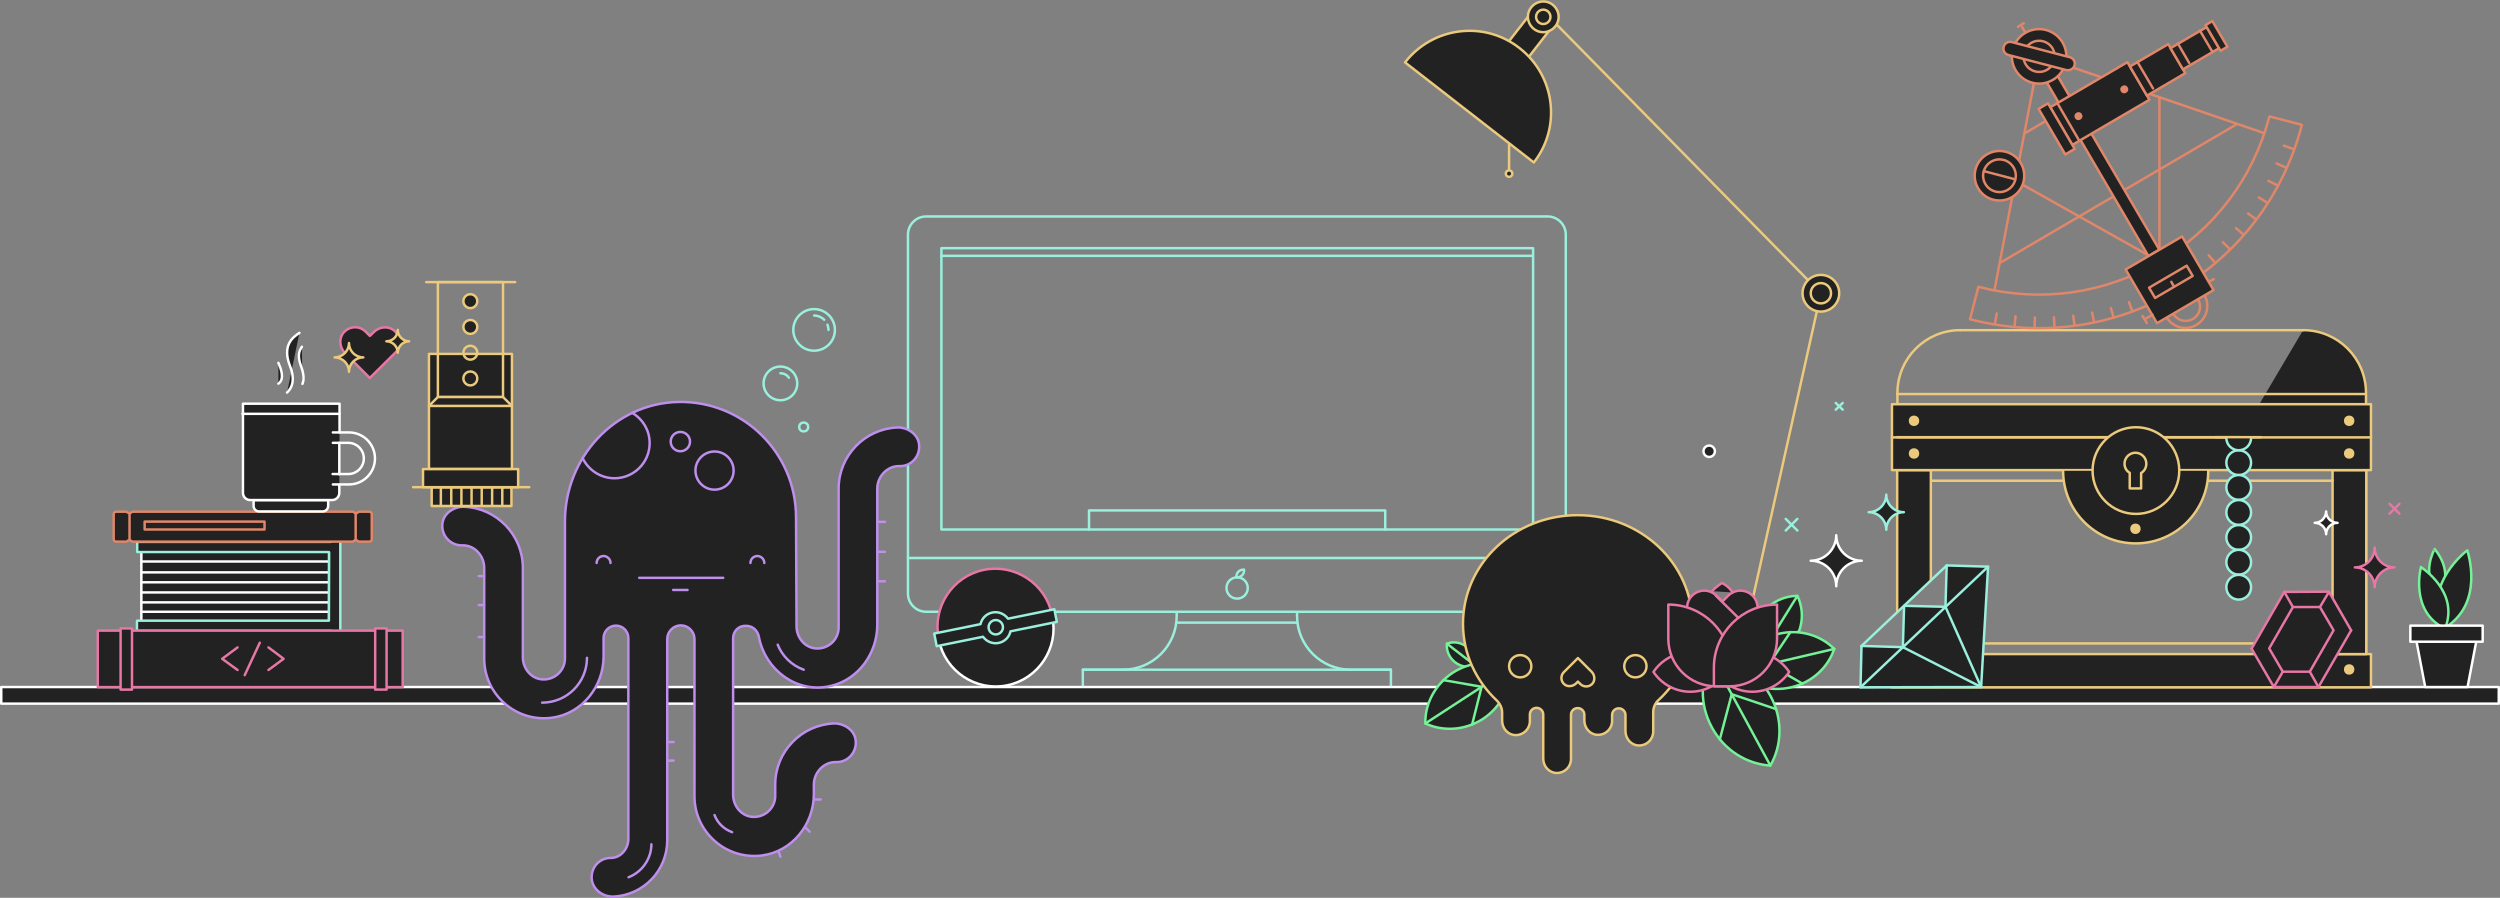<?xml version="1.0" encoding="utf-8"?>
<!-- Generator: Adobe Illustrator 19.2.1, SVG Export Plug-In . SVG Version: 6.00 Build 0)  -->
<svg version="1.1" xmlns="http://www.w3.org/2000/svg" xmlns:xlink="http://www.w3.org/1999/xlink" x="0px" y="0px"
	 viewBox="0 0 1009.4 362.5" style="enable-background:new 0 0 1009.4 362.5;" xml:space="preserve">
<rect x="0" y="0" width="1009.4" height="362.5" fill="#808080" stroke="none"/>
<style type="text/css">
	.st0{fill:none;stroke:#9AEFDD;stroke-linecap:round;stroke-linejoin:round;stroke-miterlimit:10;}
	.st1{fill:#222222;stroke:#EBCA7D;stroke-linecap:round;stroke-linejoin:round;stroke-miterlimit:10;}
	.st2{fill:none;stroke:#EBCA7D;stroke-linecap:round;stroke-linejoin:round;stroke-miterlimit:10;}
	.st3{fill:#222222;stroke:#FFFFFF;stroke-linecap:round;stroke-linejoin:round;stroke-miterlimit:10;}
	.st4{fill:#EBCA7D;}
	.st5{fill:#FFFFFF;stroke:#EBCA7D;stroke-linecap:round;stroke-linejoin:round;stroke-miterlimit:10;}
	.st6{fill:#222222;stroke:#9AEFDD;stroke-linecap:round;stroke-linejoin:round;stroke-miterlimit:10;}
	.st7{fill:#222222;stroke:#75F298;stroke-linecap:round;stroke-linejoin:round;stroke-miterlimit:10;}
	.st8{fill:none;stroke:#75F298;stroke-linecap:round;stroke-linejoin:round;stroke-miterlimit:10;}
	.st9{fill:#222222;stroke:#BF8FED;stroke-linecap:round;stroke-linejoin:round;stroke-miterlimit:10;}
	.st10{fill:none;stroke:#BF8FED;stroke-linecap:round;stroke-linejoin:round;stroke-miterlimit:10;}
	.st11{fill:#FFFFFF;stroke:#BF8FED;stroke-linecap:round;stroke-linejoin:round;stroke-miterlimit:10;}
	.st12{fill:#222222;stroke:#E877A6;stroke-linecap:round;stroke-linejoin:round;stroke-miterlimit:10;}
	.st13{fill:#222222;stroke:#9AEFDD;stroke-miterlimit:10;}
	.st14{fill:none;stroke:#E18769;stroke-linecap:round;stroke-linejoin:round;stroke-miterlimit:10;}
	.st15{fill:#222222;stroke:#E18769;stroke-linecap:round;stroke-linejoin:round;stroke-miterlimit:10;}
	.st16{fill:#E18769;}
	.st17{fill:#5D5D5D;}
	.st18{fill:none;stroke:#FFFFFF;stroke-linecap:round;stroke-linejoin:round;stroke-miterlimit:10;}
	.st19{display:none;}
</style>
<g id="Layer_1">
	<g>
		<line class="st0" x1="366.6" y1="225.3" x2="631.9" y2="225.3"/>
		<rect x="380.1" y="100.2" class="st0" width="238.9" height="113.6"/>
		<path class="st0" d="M437.2,270.4h16.2c12,0,21.7-9.7,21.7-21.7v-1.4"/>
		<path class="st0" d="M561.6,270.4h-16.2c-12,0-21.7-9.7-21.7-21.7v-1.4"/>
		<path class="st0" d="M624.9,247h-251c-4,0-7.3-3.3-7.3-7.3V94.7c0-4,3.3-7.3,7.3-7.3h251c4,0,7.3,3.3,7.3,7.3v145.1
			C632.1,243.8,628.9,247,624.9,247z"/>
		<circle class="st0" cx="499.5" cy="237.4" r="4.3"/>
		<line class="st0" x1="380.1" y1="103.3" x2="618.9" y2="103.3"/>
		<polyline class="st0" points="439.7,213.8 439.7,206.1 559.3,206.1 559.3,213.8 		"/>
		<rect x="437.2" y="270.4" class="st0" width="124.4" height="7.1"/>
		<line class="st0" x1="475" y1="251.4" x2="523.7" y2="251.4"/>
		<path class="st0" d="M499.2,232.8c0,0.1,0,0.2,0,0.3c0.8,0.1,1.7-0.2,2.3-0.8c0.6-0.6,0.9-1.5,0.8-2.3c-0.1,0-0.2,0-0.3,0
			C500.5,230,499.2,231.2,499.2,232.8z"/>
	</g>
	<g>
		
			<rect x="608.8" y="10.1" transform="matrix(0.614 -0.789 0.789 0.614 226.044 492.641)" class="st1" width="15.9" height="10.2"/>
		<polyline class="st2" points="705.5,251.6 735.2,118.4 623.3,4.6 		"/>
		<circle class="st1" cx="704.1" cy="255.5" r="3.4"/>
		<ellipse transform="matrix(0.182 -0.983 0.983 0.182 503.065 618.381)" class="st1" cx="623.4" cy="6.7" rx="6.2" ry="6.2"/>
		<path class="st1" d="M619.3,65.6c11.2-14.3,8.6-35-5.8-46.2c-14.3-11.2-35-8.6-46.2,5.8L619.3,65.6z"/>
		<line class="st1" x1="609.3" y1="58.4" x2="609.3" y2="68.3"/>
		<ellipse transform="matrix(0.182 -0.983 0.983 0.182 503.065 618.381)" class="st1" cx="623.4" cy="6.7" rx="2.9" ry="2.9"/>
		<circle class="st1" cx="735.2" cy="118.4" r="7.4"/>
		<circle class="st1" cx="735.2" cy="118.4" r="4.1"/>
		<circle class="st1" cx="609.3" cy="70.1" r="1.3"/>
	</g>
	<rect x="0.5" y="277.4" class="st3" width="1008.4" height="6.7"/>
	<path class="st3" d="M731.1,226.4c5.7,0,10.3,4.6,10.3,10.3c0-5.7,4.6-10.3,10.3-10.3c-5.7,0-10.3-4.6-10.3-10.3
		C741.4,221.7,736.8,226.4,731.1,226.4z"/>
	<g>
		<line class="st0" x1="721" y1="209.5" x2="725.7" y2="214.2"/>
		<line class="st0" x1="725.7" y1="209.5" x2="721" y2="214.2"/>
	</g>
	<g>
		<line class="st0" x1="741.2" y1="162.7" x2="744" y2="165.4"/>
		<line class="st0" x1="744" y1="162.7" x2="741.2" y2="165.4"/>
	</g>
	<line class="st2" x1="904.1" y1="277.1" x2="766" y2="277.1"/>
	<polyline class="st2" points="904.4,176.5 955.3,176.5 955.3,277.1 904.4,277.1 	"/>
	<path class="st1" d="M904.4,176.4h50.9v-17.7c0-14.1-11.4-25.4-25.4-25.4l0,0"/>
	<path class="st2" d="M791.5,133.3L791.5,133.3c-14.1,0-25.4,11.4-25.4,25.4v17.7h37.3"/>
	<rect x="763.8" y="264.1" class="st1" width="193.5" height="13.4"/>
	<polyline class="st1" points="766,246.8 766,189.8 779.6,189.8 779.6,234.3 	"/>
	<circle class="st4" cx="772.8" cy="270.3" r="2.1"/>
	<rect x="941.8" y="189.8" class="st1" width="13.6" height="74.3"/>
	<circle class="st4" cx="897.7" cy="183.1" r="2.1"/>
	<circle class="st4" cx="897.7" cy="169.9" r="2.1"/>
	<circle class="st4" cx="948.5" cy="270.3" r="2.1"/>
	<path class="st2" d="M791.5,133.3"/>
	<line class="st2" x1="791.5" y1="133.3" x2="929.9" y2="133.3"/>
	<line class="st5" x1="801.6" y1="259.8" x2="941.2" y2="259.8"/>
	<g>
		<path class="st6" d="M821.9,258.9"/>
		<g>
			<polyline class="st6" points="768.3,261.3 751.6,260.8 751.2,277.5 799.9,277.4 802.7,228.8 786,228.3 785.5,245 			"/>
			<polyline class="st6" points="768.3,261.3 768.8,244.6 785.5,245 			"/>
			<line class="st6" x1="751.6" y1="260.8" x2="786" y2="228.3"/>
			<line class="st6" x1="751.2" y1="277.5" x2="802.7" y2="228.8"/>
			<polyline class="st0" points="768.3,261.3 799.9,277.4 785.5,245 			"/>
		</g>
	</g>
	<g>
		<path class="st7" d="M584.2,259.9c-0.3,2.7,0.9,5.6,3.3,7.5c2.5,1.9,5.5,2.3,8.1,1.3c0.3-2.7-0.9-5.6-3.3-7.5
			C589.8,259.3,586.7,258.9,584.2,259.9z"/>
		<line class="st7" x1="584.2" y1="259.9" x2="595.6" y2="268.7"/>
	</g>
	<g>
		<path class="st7" d="M575.5,292.1c7.1,3.3,15.8,2.9,23.2-1.8c7.3-4.8,11.2-12.7,11.1-20.5c-7.1-3.3-15.8-2.9-23.2,1.8
			C579.2,276.5,575.3,284.4,575.5,292.1z"/>
		<line class="st7" x1="575.5" y1="292.1" x2="609.8" y2="269.8"/>
		<polyline class="st8" points="594.4,292.5 598.2,277.3 582.8,274.6 		"/>
	</g>
	<g>
		<g>
			<path class="st9" d="M296,257.7v63.2c0,4.4,3.2,8.5,7.6,8.9c5.1,0.5,9.4-3.5,9.4-8.4v-4.6c0-13.3,10.6-24.2,23.8-24.7
				c3.9-0.1,7.9,2.5,8.6,6.3c0.9,5.1-3,9.5-7.9,9.3c-4.9-0.1-8.9,4.2-8.9,9.1v3.8c0,12.3-8.8,23.2-20.9,24.8
				c-14.7,1.9-27.3-9.6-27.3-23.9V258c0-3-2.5-5.5-5.5-5.5l0,0c-3,0-5.5,2.5-5.5,5.5v81.3c0,12.2-9.6,22.1-21.6,22.7
				c-4.4,0.2-8.6-2.9-8.9-7.3c-0.3-4.6,3.3-8.4,7.8-8.3c3.9,0,7-3.7,7-7.6v-81.2c0-2.8-2.3-5-5-5l0,0c-2.8,0-5,2.3-5,5v7.4
				c0,12.3-8.8,23.2-20.9,24.8c-14.7,1.9-27.3-9.6-27.3-23.9l0-36.6c0-4.9-3.9-9.3-8.9-9.1c-4.9,0.1-8.8-4.3-7.9-9.3
				c0.7-3.8,4.7-6.4,8.6-6.3c13.2,0.5,23.8,11.4,23.8,24.7v36.1c0,4.4,3.2,8.5,7.6,8.9c5.1,0.5,9.4-3.5,9.4-8.4v-15l0-2.4l0-38
				c0-25.7,20.1-47.7,45.8-48.2c26.2-0.5,47.5,20.6,47.5,46.6l0.2,42.3l0,1.7c0,4.4,3.2,8.5,7.6,8.9c5.1,0.5,9.4-3.5,9.4-8.4v-56.1
				c0-13.3,10.6-24.2,23.8-24.7c3.9-0.1,7.9,2.5,8.6,6.3c0.9,5.1-3,9.5-7.9,9.3c-4.9-0.1-8.9,4.2-8.9,9.1v55
				c0,11.4-7.5,21.9-18.5,24.6c-14.1,3.5-26.9-6.7-29.3-19.8c-0.5-2.5-2.5-4.4-5.1-4.4h0C298.3,252.5,296,254.8,296,257.7z"/>
			<path class="st10" d="M255.3,166.7c4.2,2.5,7,7,7,12.2c0,7.9-6.4,14.2-14.2,14.2c-5.7,0-10.6-3.4-12.9-8.2"/>
			<circle class="st10" cx="274.7" cy="178.3" r="3.9"/>
			<circle class="st10" cx="288.5" cy="190" r="7.7"/>
			<path class="st9" d="M303,227.3c0-1.6,1.3-2.8,2.8-2.8s2.8,1.3,2.8,2.8"/>
			<path class="st9" d="M240.9,227.3c0-1.6,1.3-2.8,2.8-2.8s2.8,1.3,2.8,2.8"/>
		</g>
		<line class="st9" x1="195.4" y1="232.6" x2="193.3" y2="232.6"/>
		<line class="st9" x1="195.4" y1="244.3" x2="193.3" y2="244.3"/>
		<line class="st9" x1="195.4" y1="257.2" x2="193.3" y2="257.2"/>
		<line class="st9" x1="272" y1="307.1" x2="269.9" y2="307.1"/>
		<line class="st9" x1="357.3" y1="222.8" x2="354.3" y2="222.8"/>
		<line class="st9" x1="357.3" y1="210.7" x2="354.3" y2="210.7"/>
		<line class="st9" x1="357.3" y1="234.7" x2="354.3" y2="234.7"/>
		<line class="st9" x1="272" y1="299.6" x2="269.9" y2="299.6"/>
		<line class="st9" x1="331.4" y1="322.8" x2="328.8" y2="322.8"/>
		<line class="st9" x1="326.9" y1="335.8" x2="325.4" y2="334.3"/>
		<line class="st9" x1="315.1" y1="345.9" x2="314.4" y2="343.9"/>
		<line class="st11" x1="258.1" y1="233.3" x2="292" y2="233.3"/>
		<path class="st10" d="M237,265.6c0,10-8.1,18.1-18.1,18.1"/>
		<path class="st10" d="M324.5,270.4c-4.8-1.7-8.6-5.4-10.5-10.1"/>
		<path class="st10" d="M295.6,336c-3.3-1.2-5.9-3.7-7.1-6.9"/>
		<line class="st9" x1="271.8" y1="238.2" x2="277.6" y2="238.2"/>
	</g>
	<g>
		<path class="st1" d="M683.3,251.8c0-24.2-20.7-43.8-46.3-43.8s-46.3,19.6-46.3,43.8c0,12.2,5.2,23.1,13.7,31.1
			c1.3,1.3,2.1,3,2.1,4.8l0,3.3c0,3.1,2.4,5.8,5.4,5.8c3.2,0.1,5.8-2.5,5.8-5.6v-2.7c0-1.5,1.2-2.7,2.7-2.7l0,0
			c1.5,0,2.7,1.2,2.7,2.7l0,17.8c0,3.1,2.4,5.8,5.4,5.8c3.2,0.1,5.8-2.5,5.8-5.6v-17.9c0-1.5,1.2-2.7,2.7-2.7l0,0
			c1.5,0,2.7,1.2,2.7,2.7v2.3c0,3.1,2.4,5.8,5.4,5.8c3.2,0.1,5.8-2.5,5.8-5.6v-2.4c0-1.5,1.2-2.7,2.7-2.7l0,0c1.5,0,2.7,1.2,2.7,2.7
			v6.5c0,3.1,2.4,5.8,5.4,5.8c3.2,0.1,5.8-2.5,5.8-5.6v-7.9c0-1.8,0.8-3.6,2.1-4.8C678.1,274.9,683.3,263.9,683.3,251.8z"/>
		<circle class="st1" cx="613.8" cy="269" r="4.5"/>
		<circle class="st1" cx="660.3" cy="269" r="4.5"/>
		<path class="st1" d="M642.6,271.2l-5.5-5.5c0,0-5.7,5.7-5.7,5.7c-1.4,1.4-1.3,3.9,0.5,5.1c1.3,0.9,3.2,0.6,4.4-0.5l0.8-0.8
			c0,0,0,0,0,0l1,1c1.4,1.4,3.9,1.3,5.1-0.5C644.1,274.3,643.8,272.4,642.6,271.2z"/>
	</g>
	<g>
		<g>
			<rect x="174.3" y="196.7" class="st1" width="32.2" height="7.6"/>
			<line class="st1" x1="178" y1="196.7" x2="178" y2="204.2"/>
			<line class="st1" x1="182.2" y1="196.7" x2="182.2" y2="204.2"/>
			<line class="st1" x1="186.3" y1="196.7" x2="186.3" y2="204.2"/>
			<line class="st1" x1="190.4" y1="196.7" x2="190.4" y2="204.2"/>
			<line class="st1" x1="194.5" y1="196.7" x2="194.5" y2="204.2"/>
			<line class="st1" x1="198.7" y1="196.7" x2="198.7" y2="204.2"/>
			<line class="st1" x1="202.8" y1="196.7" x2="202.8" y2="204.2"/>
		</g>
		<line class="st1" x1="166.8" y1="196.7" x2="213.7" y2="196.7"/>
		<rect x="170.8" y="189.4" class="st1" width="38.4" height="7.3"/>
		<rect x="173.2" y="142.9" class="st1" width="33.5" height="46.4"/>
		<rect x="176.8" y="113.9" class="st2" width="26.3" height="46.4"/>
		<line class="st1" x1="172.1" y1="113.9" x2="208" y2="113.9"/>
		<circle class="st1" cx="189.9" cy="121.6" r="2.8"/>
		<circle class="st1" cx="189.9" cy="132" r="2.8"/>
		<circle class="st2" cx="189.9" cy="142.4" r="2.8"/>
		<circle class="st1" cx="189.9" cy="152.8" r="2.8"/>
		<polygon class="st1" points="176.8,160.3 173.2,163.9 206.7,163.9 203.1,160.3 		"/>
	</g>
	<g>
		<path class="st7" d="M725.7,240.6c-5.9,0-11.9,3.1-15.4,8.8c-3.5,5.7-3.6,12.3-1,17.7c5.9,0,11.9-3.1,15.4-8.8
			C728.2,252.6,728.3,245.9,725.7,240.6z"/>
		<line class="st7" x1="725.7" y1="240.6" x2="709.3" y2="267"/>
		<polyline class="st8" points="712.5,246.4 714.8,258.1 726.3,255 		"/>
	</g>
	<g>
		<path class="st7" d="M740.6,262c-5.5-5.5-13.9-8.1-22.4-6.1c-8.5,2-14.9,8.1-17.4,15.5c5.5,5.5,13.9,8.1,22.4,6.1
			C731.8,275.5,738.1,269.4,740.6,262z"/>
		<line class="st7" x1="740.6" y1="262" x2="700.8" y2="271.3"/>
		<polyline class="st8" points="722.9,255.2 714.2,268.2 727.7,276 		"/>
	</g>
	<g>
		<path class="st7" d="M714.8,309.1c4.7-8.2,5.1-18.8,0-28.2c-5.1-9.3-14.2-14.8-23.6-15.4c-4.7,8.2-5.1,18.8,0,28.2
			C696.3,303.1,705.4,308.5,714.8,309.1z"/>
		<line class="st7" x1="714.8" y1="309.1" x2="691.2" y2="265.6"/>
		<polyline class="st8" points="717.1,286.3 699.2,280.3 694.4,298.5 		"/>
	</g>
	<g>
		<g>
			<path class="st12" d="M707.5,279.3c6.2,0,11.7-3.2,14.9-8c-3.2-4.8-8.7-8-14.9-8c-6.2,0-11.7,3.2-14.9,8
				C695.8,276.1,701.3,279.3,707.5,279.3z"/>
			<path class="st12" d="M682.5,279.3c6.2,0,11.7-3.2,14.9-8c-3.2-4.8-8.7-8-14.9-8c-6.2,0-11.7,3.2-14.9,8
				C670.8,276.1,676.3,279.3,682.5,279.3z"/>
			<path class="st12" d="M707.6,240.5c-2.7-2.7-7.1-2.7-9.8,0l-2.4,2.4l-2.4-2.4c-2.7-2.7-7.1-2.7-9.8,0c-2.7,2.7-2.7,7.1,0,9.8
				l12.2,12.2l0.1-0.1l0.1,0.1l12.2-12.2C710.3,247.6,710.3,243.2,707.6,240.5z"/>
			<path class="st12" d="M673.6,244.1l0,13.8c0,10.6,8.6,19.2,19.2,19.2h6.3v-7.5C699.1,255.5,687.7,244.1,673.6,244.1L673.6,244.1z
				"/>
			<path class="st12" d="M717.5,244.1v13.8c0,10.6-8.6,19.2-19.2,19.2H692v-7.5C692,255.5,703.4,244.1,717.5,244.1L717.5,244.1z"/>
		</g>
		<path class="st12" d="M691.3,238.7c1.6-1.9,4-3.3,4-3.3s2.8,1.3,4.2,3.8"/>
		<line class="st12" x1="692.8" y1="240.5" x2="701.8" y2="249.4"/>
	</g>
	<circle class="st3" cx="690.1" cy="182.2" r="2.3"/>
	<g id="bubble-two">
		<path class="st0" d="M315.1,150.7c0.6,0,1.1,0.1,1.6,0.3c0.7,0.3,1.4,0.8,1.8,1.5"/>
		<circle class="st0" cx="315.1" cy="154.8" r="6.8"/>
	</g>
	<g>
		<path class="st12" d="M379,257.7c-2.6-12.6,5.6-25,18.2-27.6c12.6-2.6,25,5.6,27.6,18.2"/>
		<path class="st3" d="M424.9,249.1c2.6,12.6-5.6,25-18.2,27.6c-12.6,2.6-25-5.6-27.6-18.2"/>
		<path class="st6" d="M425.7,246l-18.7,3.8c-1.4-1.9-3.8-3-6.3-2.5c-2.5,0.5-4.3,2.4-4.8,4.7l-18.7,3.8l1,5.1l18.7-3.8
			c1.4,1.9,3.8,3,6.3,2.5c2.5-0.5,4.3-2.4,4.8-4.7l18.7-3.8L425.7,246z"/>
		
			<ellipse transform="matrix(0.98 -0.2 0.2 0.98 -42.49 85.301)" class="st13" cx="401.9" cy="253.4" rx="2.9" ry="2.9"/>
	</g>
	<g>
		<line class="st14" x1="871.9" y1="105.6" x2="813.5" y2="72.8"/>
		<line class="st14" x1="871.9" y1="105.6" x2="871.9" y2="39.4"/>
		<line class="st14" x1="817.7" y1="53.7" x2="852.8" y2="33.2"/>
		<line class="st14" x1="807.9" y1="105.9" x2="903.2" y2="50.1"/>
		<path class="st14" d="M890,119.1c2.5,4.2,1,9.6-3.2,12.1c-4.2,2.5-9.6,1-12.1-3.2"/>
		<line class="st14" x1="823.3" y1="22.6" x2="805.3" y2="117.1"/>
		<line class="st14" x1="823.3" y1="22.6" x2="914.3" y2="53.8"/>
		
			<rect x="845.3" y="21.5" transform="matrix(0.863 -0.505 0.505 0.863 83.507 437.228)" class="st15" width="5.1" height="86.3"/>
		<path class="st14" d="M878.7,117.4c-25.3,14.8-54.9,18.9-83.3,11.5l3.4-13.1c24.9,6.5,50.8,2.9,73-10.1c22.2-13,38-33.8,44.5-58.7
			l13.1,3.4C922.1,78.7,904.1,102.5,878.7,117.4z"/>
		<ellipse transform="matrix(0.863 -0.505 0.505 0.863 101.39 419.017)" class="st15" cx="823.3" cy="22.6" rx="11" ry="11"/>
		
			<ellipse transform="matrix(0.863 -0.505 0.505 0.863 101.39 419.017)" class="st15" cx="823.3" cy="22.6" rx="6.3" ry="6.3"/>
		<path class="st14" d="M887.5,120.9c1.6,2.7,0.7,6.3-2.1,7.9c-2.7,1.6-6.3,0.7-7.9-2.1"/>
		<path class="st15" d="M834.3,28.3l-23.4-6.1c-1.5-0.4-2.3-1.9-1.9-3.3v0c0.4-1.5,1.9-2.3,3.3-1.9l23.4,6.1
			c1.5,0.4,2.3,1.9,1.9,3.3v0C837.2,27.8,835.7,28.6,834.3,28.3z"/>
		
			<rect x="862.8" y="100.2" transform="matrix(0.863 -0.505 0.505 0.863 63.059 458.049)" class="st15" width="26.4" height="25.1"/>
		
			<rect x="867.7" y="111.2" transform="matrix(0.863 -0.505 0.505 0.863 62.731 458.383)" class="st14" width="17.6" height="4.8"/>
		<g>
			<path class="st14" d="M859.6,122l1.4,3.7 M894.4,106.1l-2.6-3 M852.3,124.4l1.1,3.8 M900.3,100.6l-2.8-2.8 M844.7,126.2l0.8,3.8
				 M905.8,94.7l-3-2.6 M910.8,88.5l-3.1-2.3 M837.1,127.5l0.5,3.9 M829.3,128.1l0.2,3.9 M915.3,81.8l-3.3-2.1 M821.6,128.2
				l-0.1,3.9 M919.4,74.8l-3.5-1.8 M813.8,127.7l-0.4,3.9 M922.8,67.6l-3.6-1.6 M806.2,126.6l-0.7,3.9 M925.8,60.1l-3.7-1.3"/>
		</g>
		<ellipse transform="matrix(0.863 -0.505 0.505 0.863 74.853 417.542)" class="st15" cx="807.3" cy="70.8" rx="10" ry="10"/>
		<line class="st14" x1="876.7" y1="113.8" x2="877.7" y2="115.6"/>
		<ellipse transform="matrix(0.863 -0.505 0.505 0.863 74.853 417.542)" class="st14" cx="807.3" cy="70.8" rx="6.6" ry="6.6"/>
		<line class="st14" x1="801" y1="69.1" x2="813.6" y2="72.4"/>
		<g>
			
				<rect x="829.8" y="32.8" transform="matrix(0.863 -0.505 0.505 0.863 95.126 434.066)" class="st15" width="36.1" height="17.6"/>
			
				<rect x="862.2" y="21.2" transform="matrix(0.863 -0.505 0.505 0.863 105.212 443.97)" class="st15" width="17.9" height="13.6"/>
			
				<rect x="828.2" y="41.2" transform="matrix(0.863 -0.505 0.505 0.863 87.566 426.642)" class="st15" width="4.4" height="21.3"/>
			<line class="st15" x1="830.6" y1="41.5" x2="839.5" y2="56.8"/>
			<line class="st15" x1="863" y1="25" x2="869.3" y2="35.7"/>
			
				<rect x="877.7" y="14.3" transform="matrix(0.863 -0.505 0.505 0.863 111.706 450.349)" class="st15" width="16.9" height="9.9"/>
			<line class="st15" x1="879.3" y1="17.5" x2="883.9" y2="25.4"/>
			<line class="st15" x1="888.2" y1="12.3" x2="893.2" y2="20.8"/>
			
				<rect x="893.3" y="8.3" transform="matrix(0.863 -0.505 0.505 0.863 115.391 454.092)" class="st15" width="3.2" height="12"/>
		</g>
		<ellipse transform="matrix(0.863 -0.505 0.505 0.863 99.367 438.231)" class="st16" cx="857.7" cy="35.9" rx="1.6" ry="1.6"/>
		<ellipse transform="matrix(0.863 -0.505 0.505 0.863 91.383 430.39)" class="st16" cx="839.2" cy="46.7" rx="1.6" ry="1.6"/>
		<line class="st15" x1="817.7" y1="13.1" x2="816.5" y2="11"/>
		<line class="st15" x1="814.8" y1="10.8" x2="817.1" y2="9.4"/>
		<line class="st14" x1="869.1" y1="127.1" x2="865.9" y2="128.9"/>
		<line class="st14" x1="865.1" y1="127.6" x2="866.8" y2="130.4"/>
		<line class="st14" x1="892" y1="113.7" x2="893.8" y2="112.7"/>
	</g>
	<g>
		<g>
			<polyline class="st3" points="999.7,259.6 996.3,277.4 979.2,277.4 975.8,259.6 			"/>
			<path class="st7" d="M984.9,239.1c6.3-8.4-1.9-17.4-1.9-17.4l0-0.1C983.1,221.6,976.9,232.2,984.9,239.1L984.9,239.1z"/>
			<path class="st7" d="M986.4,253.9c17.3-9.8,9.8-31.6,9.8-31.6l0-0.1c0,0-18.5,13.8-9.8,31.6L986.4,253.9z"/>
			<path class="st7" d="M987.2,253.8c6-14.9-9.7-24.8-9.7-24.8l0-0.1C977.5,228.9,972.7,246.8,987.2,253.8L987.2,253.8z"/>
			<rect x="973.2" y="252.6" class="st3" width="29.2" height="6.5"/>
		</g>
	</g>
	<path class="st10" d="M263,340.9c0,1.4-0.2,2.7-0.6,4c-1.3,4.3-4.5,7.7-8.6,9.3"/>
	<g id="bubble-three">
		<circle class="st0" cx="328.7" cy="133.2" r="8.4"/>
		<path class="st0" d="M328.7,127.4c1.6,0,3.1,0.7,4.1,1.7"/>
		<path class="st0" d="M334.1,131.1c0.2,0.6,0.4,1.3,0.4,2.1"/>
	</g>
	<rect x="763.9" y="176.4" class="st1" width="193.4" height="13.4"/>
	<rect x="763.9" y="163.2" class="st1" width="193.4" height="13.4"/>
	<g id="bubble-one">
		<circle class="st0" cx="324.5" cy="172.4" r="1.8"/>
	</g>
	<g>
		
			<rect x="57" y="220.7" transform="matrix(-1 -4.488777e-11 4.488777e-11 -1 189.871 472.712)" class="st3" width="75.8" height="31.4"/>
		<line class="st3" x1="132.9" y1="239.2" x2="57.3" y2="239.2"/>
		<line class="st3" x1="132.9" y1="243.2" x2="57.3" y2="243.2"/>
		<line class="st3" x1="132.2" y1="247" x2="57.7" y2="247"/>
		<line class="st3" x1="132.9" y1="231.1" x2="57.3" y2="231.1"/>
		<line class="st3" x1="132.9" y1="235.1" x2="57.3" y2="235.1"/>
		<line class="st3" x1="132.9" y1="226.7" x2="57.3" y2="226.7"/>
		<line class="st6" x1="132.9" y1="222.6" x2="58.4" y2="222.6"/>
		<path class="st6" d="M132.8,250.6H55.4c0,0-0.1,0-0.1,0.1v3.9c0,0,0,0.1,0.1,0.1h78.1h0.1c0,1,0.8,1.9,1.9,1.9s1.9-0.8,1.9-1.9v0
			v-35.8c0-1-0.7-1.9-1.6-2c-1.2-0.2-2.1,0.7-2.2,1.8c0,0,0,0.1-0.1,0.1H55.5c0,0-0.1,0-0.1,0.1v3.9c0,0,0,0.1,0.1,0.1h77.3
			c0,0,0.1,0,0.1,0.1L132.8,250.6C132.8,250.6,132.8,250.6,132.8,250.6z"/>
	</g>
	<g>
		<g>
			<g>
				<path class="st17" d="M73.5,216.9c3.2,0,3.2-5,0-5C70.3,211.9,70.3,216.9,73.5,216.9L73.5,216.9z"/>
			</g>
		</g>
		<g>
			<g>
				<path class="st15" d="M150.1,217.7v-10.1c0-0.6-0.5-1-1-1h-3.9c-0.3,0-0.5,0.1-0.7,0.3l0,0c-0.4,0.4-1.1,0.4-1.5,0l0,0
					c-0.2-0.2-0.5-0.3-0.7-0.3h-18.3H72H53.7c-0.3,0-0.5,0.1-0.7,0.3l0,0c-0.4,0.4-1.1,0.4-1.5,0l0,0c-0.2-0.2-0.5-0.3-0.7-0.3h-3.9
					c-0.6,0-1,0.5-1,1v10.1c0,0.6,0.5,1,1,1h3.9c0.3,0,0.5-0.1,0.7-0.3v0c0.4-0.4,1.1-0.4,1.5,0v0c0.2,0.2,0.5,0.3,0.7,0.3H72h51.9
					h18.3c0.3,0,0.5-0.1,0.7-0.3v0c0.4-0.4,1.1-0.4,1.5,0v0c0.2,0.2,0.5,0.3,0.7,0.3h3.9C149.6,218.7,150.1,218.3,150.1,217.7z"/>
				<line class="st15" x1="143.6" y1="207.8" x2="143.6" y2="217.7"/>
				<line class="st15" x1="52.3" y1="217.5" x2="52.3" y2="207.6"/>
			</g>
		</g>
		<rect x="58.4" y="210.6" class="st15" width="48.4" height="3.2"/>
	</g>
	<g>
		<path class="st3" d="M120.9,134.4c-2.4,1.6-7.2,4.8-3.8,13.4c3,7.5-1,10.4-1.2,10.7"/>
		<path class="st3" d="M121.9,140c-1.2,1.8-1.9,3.7-0.3,8c1.8,4.8,0.5,7,0.5,7"/>
		<path class="st3" d="M112.4,146.5c0.8,1.8,2.8,6.5,0,8.4"/>
		<g>
			<path class="st3" d="M137,196v3c0,1.6-1.3,2.9-2.9,2.9h-33.1c-1.6,0-2.9-1.3-2.9-2.9v-36h39v11.6"/>
			<path class="st3" d="M130.3,206.5h-25.7c-1.2,0-2.2-1-2.2-2.2V202h30.1v2.3C132.5,205.5,131.5,206.5,130.3,206.5z"/>
			<line class="st3" x1="137" y1="178.8" x2="137" y2="191.5"/>
			<line class="st3" x1="97.9" y1="167.1" x2="137" y2="167.1"/>
			<path class="st18" d="M134.4,174.6h6.5c5.8,0,10.5,4.7,10.5,10.5s-4.7,10.5-10.5,10.5h-6.5"/>
			<path class="st18" d="M134.4,178.8h6.2c3.5,0,6.3,2.8,6.3,6.3c0,3.5-2.8,6.3-6.3,6.3h-6.3"/>
		</g>
	</g>
	<g>
		<g>
			
				<rect x="89.7" y="204.5" transform="matrix(4.488416e-11 -1 1 4.488416e-11 -165.017 367.122)" class="st12" width="22.8" height="123.1"/>
			
				<rect x="38.6" y="263.8" transform="matrix(4.491525e-11 -1 1 4.491525e-11 -215.105 317.033)" class="st12" width="24.7" height="4.6"/>
			
				<rect x="141.4" y="263.8" transform="matrix(4.495255e-11 -1 1 4.495255e-11 -112.312 419.827)" class="st12" width="24.7" height="4.6"/>
		</g>
		<polyline class="st12" points="95.9,270.5 89.7,266 95.9,261.4 		"/>
		<polyline class="st12" points="108.4,261.4 114.5,266 108.4,270.5 		"/>
		<line class="st12" x1="98.8" y1="272.6" x2="104.9" y2="259.5"/>
	</g>
	<line class="st2" x1="766" y1="176.5" x2="904.1" y2="176.5"/>
	<circle class="st4" cx="772.8" cy="183.1" r="2.1"/>
	<circle class="st4" cx="772.8" cy="169.9" r="2.1"/>
	<circle class="st4" cx="948.5" cy="183.1" r="2.1"/>
	<circle class="st4" cx="948.5" cy="169.9" r="2.1"/>
	<circle class="st6" cx="903.9" cy="217" r="5"/>
	<circle class="st6" cx="903.9" cy="227" r="5"/>
	<circle class="st6" cx="903.9" cy="237.1" r="5"/>
	<line class="st2" x1="881.9" y1="194.1" x2="941.8" y2="194.1"/>
	<path class="st1" d="M891.6,190.1c0,16.2-13.1,29.3-29.3,29.3s-29.3-13.1-29.3-29.3"/>
	<circle class="st4" cx="862.2" cy="213.5" r="2.1"/>
	<circle class="st1" cx="862.4" cy="190" r="17.5"/>
	<path class="st1" d="M866.6,187.2c0-2.4-2-4.4-4.4-4.4s-4.4,2-4.4,4.4c0,1.6,0.8,3,2.1,3.7v6.3h4.6V191
		C865.8,190.2,866.6,188.8,866.6,187.2z"/>
	<line class="st2" x1="780.2" y1="194.1" x2="832.9" y2="194.1"/>
	<circle class="st6" cx="903.9" cy="186.8" r="5"/>
	<circle class="st6" cx="903.9" cy="196.8" r="5"/>
	<circle class="st6" cx="903.9" cy="206.9" r="5"/>
	<path class="st6" d="M908.9,176.8c0,2.7-2.2,5-5,5c-2.7,0-5-2.2-5-5"/>
	<line class="st1" x1="894.5" y1="176.5" x2="912.9" y2="176.5"/>
	<line class="st1" x1="766" y1="159.1" x2="954.7" y2="159.1"/>
	<line class="st12" x1="942.2" y1="254.5" x2="949.3" y2="254.5"/>
	<line class="st12" x1="916.2" y1="261.8" x2="909.1" y2="261.9"/>
	<g>
		<polygon class="st12" points="909.1,261.9 922.3,239 940.3,238.9 949.3,254.5 936.1,277.4 918.1,277.4 		"/>
		<polygon class="st12" points="921.7,271.2 916.2,261.8 925.8,245.1 936.7,245.1 942.2,254.5 932.6,271.2 		"/>
		<line class="st12" x1="939.9" y1="239.7" x2="936.7" y2="245.1"/>
		<line class="st12" x1="932.6" y1="271.2" x2="936.1" y2="277.4"/>
		<line class="st12" x1="921.7" y1="271.2" x2="918.1" y2="277.4"/>
		<line class="st12" x1="922.3" y1="239" x2="925.8" y2="245.1"/>
	</g>
	<path class="st12" d="M950.8,229.1c4.4,0,8,3.6,8,8c0-4.4,3.6-8,8-8c-4.4,0-8-3.6-8-8C958.8,225.5,955.2,229.1,950.8,229.1z"/>
	<path class="st3" d="M934.6,211.1c2.5,0,4.6,2,4.6,4.6c0-2.5,2-4.6,4.6-4.6c-2.5,0-4.6-2-4.6-4.6
		C939.1,209.1,937.1,211.1,934.6,211.1z"/>
	<g>
		<line class="st12" x1="964.8" y1="203.4" x2="968.8" y2="207.4"/>
		<line class="st12" x1="968.8" y1="203.4" x2="964.8" y2="207.4"/>
	</g>
	<g>
		<path class="st12" d="M139.4,142.7l9.9,9.9c0,0,10.3-10.2,10.3-10.2c2.6-2.6,2.3-6.9-0.8-9.2c-2.4-1.7-5.8-1.2-7.9,0.9l-1.5,1.5
			c0,0-0.1,0-0.1,0l-1.7-1.7c-2.6-2.6-6.9-2.3-9.2,0.8C136.7,137.2,137.3,140.6,139.4,142.7z"/>
		<path class="st1" d="M156,137.8c2.5,0,4.6,2.1,4.6,4.6c0-2.5,2.1-4.6,4.6-4.6c-2.5,0-4.6-2.1-4.6-4.6
			C160.6,135.8,158.5,137.8,156,137.8z"/>
		<path class="st1" d="M135.1,144.3c3.2,0,5.8,2.6,5.8,5.8c0-3.2,2.6-5.8,5.8-5.8c-3.2,0-5.8-2.6-5.8-5.8
			C140.9,141.7,138.3,144.3,135.1,144.3z"/>
	</g>
	<path class="st6" d="M754.5,206.8c3.9,0,7.1,3.2,7.1,7.1c0-3.9,3.2-7.1,7.1-7.1c-3.9,0-7.1-3.2-7.1-7.1
		C761.6,203.6,758.4,206.8,754.5,206.8z"/>
</g>
<g id="Layer_2" class="st19">
</g>
</svg>
